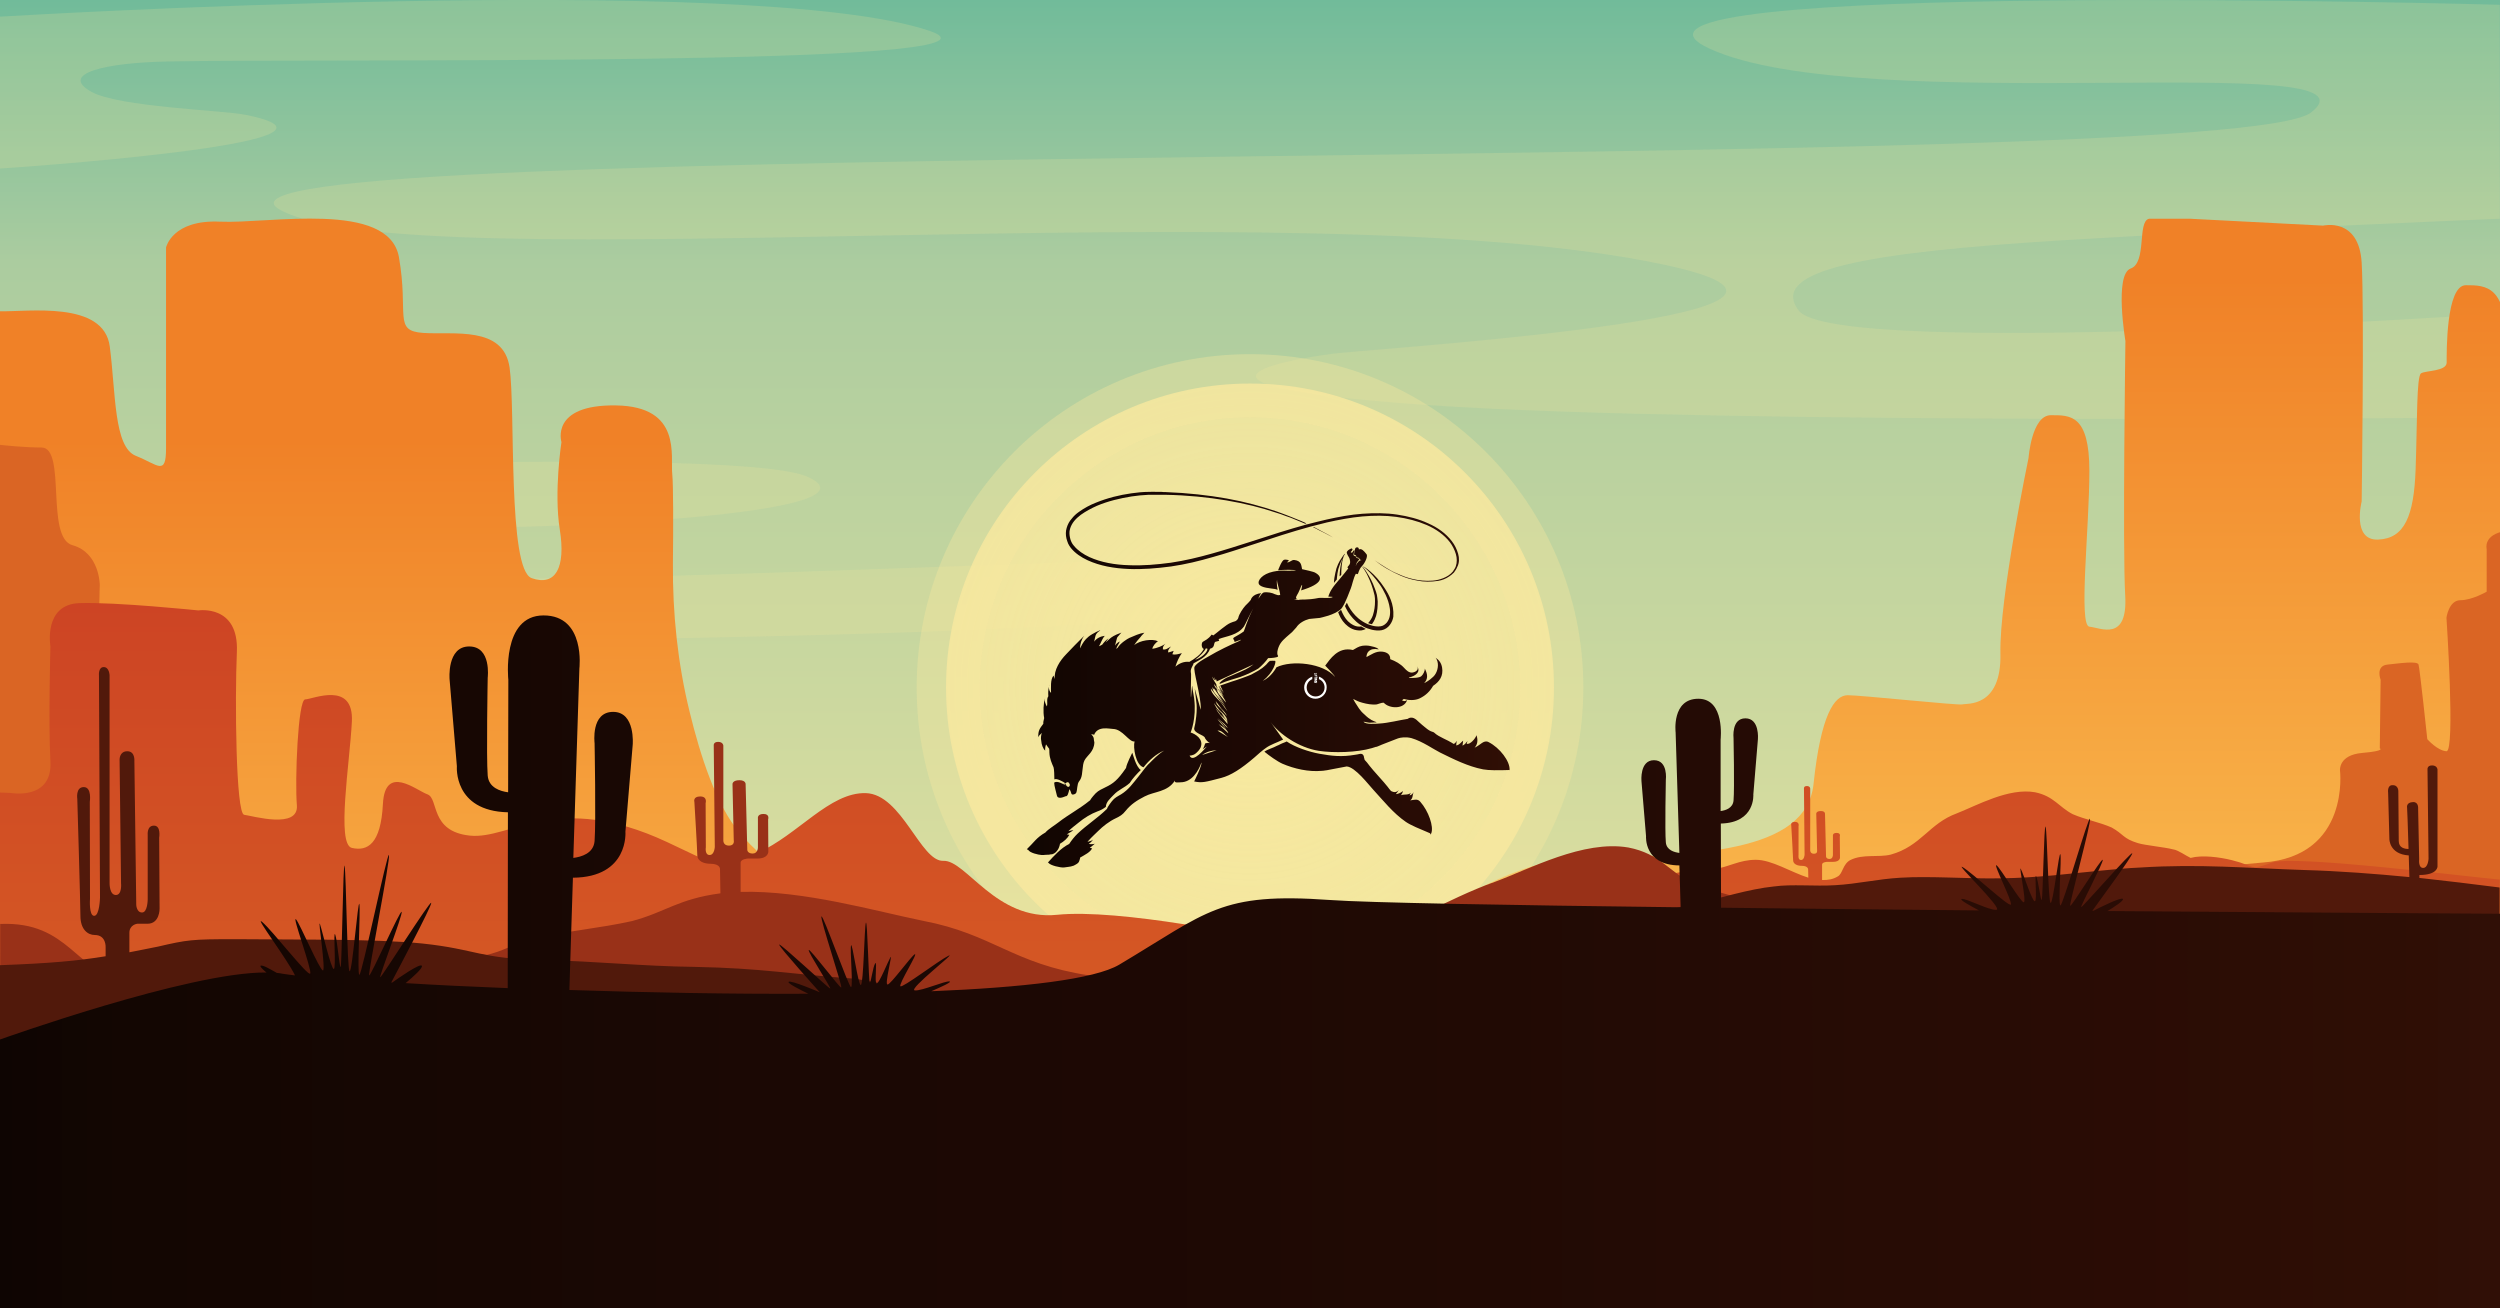 <svg width="1200" height="628" viewBox="0 0 1200 628" fill="none" xmlns="http://www.w3.org/2000/svg">
<rect x="0" y="0" width="1200" height="628" fill="#333333" stroke="none"/>
<g clip-path="url(#clip0_52_4)">
<path d="M1200 0H0V628H1200V0Z" fill="url(#paint0_linear_52_4)"/>
<path opacity="0.2" d="M0 8V80.9C0 80.9 185.6 68.7 117.8 55.1C106.8 52.9 57.1 51.4 43.9 44.1C28.1 35.3 50.6 30.1 80.5 29.5C153.7 28 497.6 32.4 446.4 14.9C362.1 -14 0 8 0 8Z" fill="#F9E99F"/>
<path opacity="0.2" d="M0 229.1V307.5C0 307.5 673.2 314.9 679 273.9C682.1 252.4 149.2 295.9 145.7 268.3C145.7 268.3 144.9 253.4 215.1 253.4C285.3 253.4 423.3 245.6 388 229C352.7 212.4 0 229.1 0 229.1Z" fill="#F9E99F"/>
<path opacity="0.2" d="M1200 2.3C1200 2.3 747.2 -10.2 820.7 23.4C894.2 57 1148.8 23.3 1109.3 54C1069.8 84.7 68 64.5 134.6 100.8C199.5 136 623.4 89.4 799 127.1C908.3 150.5 682.8 165.6 642.4 169.5C630.2 170.7 538.5 184.1 684.8 194.4C825.4 204.2 1199.9 200.3 1199.9 200.3V150.5C1199.9 150.5 880.9 172.4 863.3 149C849 129.9 894 121.2 990.6 115.3C1087.2 109.5 1199.9 105 1199.9 105V2.3H1200Z" fill="#F9E99F"/>
<path d="M-459.9 494.4C-459.9 494.4 -361.5 452.9 -311.4 452.9C-261.3 452.9 -218.8 456 -215 438.4C-211.1 420.8 -205.4 408.3 -147.5 402.6C-89.6 396.9 -47.6 282.6 -41.8 269.6C-36 256.6 -36 232.3 -21.5 231.2C-7 230.1 -13.8 149 -0.3 149.4C13.2 149.8 49.9 144.1 52.7 166.4C55.6 188.7 54.6 214.6 65.2 218.8C75.8 223 79.7 228.7 79.7 215.2V118.8C79.7 118.8 82.6 105.3 105.7 106.4C128.8 107.5 186.7 96 191.5 123.5C196.3 151 188.6 158.8 203.1 159.8C217.6 160.8 241.7 156.2 244.6 176.4C247.5 196.6 243.6 273.4 255.2 277.5C266.8 281.6 271.6 272.3 268.7 254.2C265.8 236.1 269.5 212.2 269.5 212.2C269.5 212.2 263.9 194.1 295.7 194.6C327.5 195.1 321.7 219 322.7 227.8C323.2 232.7 323.2 253 323 270.4C322.8 294.4 325.3 318.4 331 341.6C336.2 363 343.9 386.6 354.9 399.6C381.1 430.8 441.1 458.9 521.6 469.8C565.7 475.8 581.4 492.3 603.6 492.8C625.8 493.3 711.2 525 726.5 561.6C742 598 -257.4 571.1 -459.9 494.4Z" fill="url(#paint1_linear_52_4)"/>
<path d="M625.7 489.7C625.7 489.7 701.6 413.2 757.9 412C814.2 410.8 867 409.5 870.5 376.3C874 343.1 880.5 333.7 886.9 333.7C893.3 333.7 940.3 338.7 942 338.1C943.7 337.5 960.8 340 960.2 313.7C959.6 287.4 973.7 219.8 973.7 219.8C973.7 219.8 975.2 199.3 984.4 199.3C993.6 199.3 1002.9 198.8 1002.9 226.1C1002.9 253.4 997.6 300.3 1002.9 300.8C1008.2 301.3 1021.4 308.3 1020.1 285.8C1018.8 263.3 1020.2 163.7 1020.2 163.7C1020.2 163.7 1014.8 131.8 1022.7 128.9C1030.6 126.1 1025.8 106.4 1031.5 105H1051.3L1115.1 108.3C1115.1 108.3 1132.3 104.1 1133.6 126.1C1134.9 148.2 1133.6 240.7 1133.6 240.7C1133.6 240.7 1128.8 259.5 1141.5 259C1154.2 258.5 1158.7 247.7 1159.5 225.2C1160.3 202.7 1159.9 180.6 1162.1 179.2C1164.3 177.8 1174.4 178.3 1174.4 174C1174.4 169.7 1174 136.9 1183.6 136.9C1193.2 136.9 1203.8 136.9 1203 167.9C1202.2 198.9 1206.1 307.4 1206.1 307.4C1206.1 307.4 1205.7 325.3 1223.3 323.4C1240.9 321.5 1256.3 325.2 1255.9 308.8C1255.5 292.4 1256.7 289.5 1256.7 289.5C1256.7 289.5 1254.5 268.8 1270.8 268.8C1287.1 268.8 1300.7 263.6 1300.7 296C1300.7 328.4 1304.7 351 1304.7 351C1304.7 351 1300.3 474.6 1323.1 471.3C1346 468 1497.9 505.6 1497.9 505.6L1482 582L650.6 574.5L625.7 489.7Z" fill="url(#paint2_linear_52_4)"/>
<path d="M148.8 504C147.2 468.4 145.2 432.8 143.4 397.2C129 402.4 68.4 395.1 68.4 395.1C68.4 395.1 67.5 357.9 56.3 354.2C45.1 350.5 47.9 280.9 47.9 280.9C47.9 280.9 47.9 265.3 34.8 261.7C21.7 258.1 32 214.8 19.9 214.8C12.4 214.8 3 213.9 -3 213.2C-6.3 212.8 -9.1 217.2 -9.1 222.7V324.2C-9.1 324.2 -50.2 329 -54.8 357.8C-59.5 386.6 -48.3 385.4 -68.8 386.6C-89.3 387.8 -134.1 422.6 -143.4 440.7C-147.5 448.7 -8.4 508.8 148.3 573.4C148.8 550.5 149.4 527.4 148.8 504Z" fill="#DA6524"/>
<path d="M1003.3 431.9C1003.3 431.9 1044.4 417.1 1086.3 414C1128.2 410.9 1123.2 369.8 1123.2 369.8C1123.2 369.8 1122.4 362.4 1133.9 361.4C1145.4 360.4 1142.3 359.2 1142.3 359.2L1142.7 326.3C1142.7 326.3 1140.1 319.6 1146 319C1151.9 318.4 1160.3 317.1 1160.9 319C1161.5 320.9 1165.1 354.8 1165.1 354.8C1165.1 354.8 1169.9 360.3 1174.3 360.6C1178.6 360.9 1174.3 296.5 1174.3 296.5C1174.3 296.5 1175.4 288.1 1181 288.1C1186.6 288.1 1193.6 284 1193.6 284V263.5C1193.6 263.5 1191.7 256.6 1202.9 254.8C1214.1 253 1225.3 247.4 1225.3 247.4C1225.3 247.4 1238.4 244.3 1238.8 254.8C1239.2 265.3 1243.5 343.8 1243.5 343.8C1243.5 343.8 1257.5 343.8 1258 351C1258.5 358.2 1264.5 409.8 1264.5 409.8C1264.5 409.8 1268.7 418.8 1279 418.8C1289.3 418.8 1322.4 410.9 1339.7 425.2C1357 439.5 1359.8 442.3 1387.3 443.4C1414.8 444.4 1426.5 446.7 1430.2 450.6C1430.6 451 1431.6 451.3 1433.1 451.5C1431.3 466.6 1429.3 481.8 1427.7 497C1427.1 507 1427.7 516.8 1428.2 526.6C1229.8 561.4 1003.3 599.4 1003.3 599.4V431.9Z" fill="#DA6524"/>
<path d="M600 475.9C680.578 475.9 745.9 410.578 745.9 330C745.9 249.422 680.578 184.1 600 184.1C519.422 184.1 454.1 249.422 454.1 330C454.1 410.578 519.422 475.9 600 475.9Z" fill="url(#paint3_radial_52_4)"/>
<path opacity="0.35" d="M600 200.3C671.6 200.3 729.7 258.4 729.7 330C729.7 401.6 671.6 459.7 600 459.7C528.4 459.7 470.3 401.6 470.3 330C470.3 258.4 528.4 200.3 600 200.3ZM440 330C440 418.4 511.6 490 600 490C688.4 490 760 418.4 760 330C760 241.6 688.4 170 600 170C511.6 170 440 241.6 440 330Z" fill="#F9E99F"/>
<path d="M504.9 410.1C506.6 409.6 507.1 408.7 507.6 408.1C508.3 407.1 508.6 406.1 508.8 405C510.7 403.9 512.4 402.4 513.3 400.7C512.9 400.7 512.4 400.5 512.1 400.5C513 399.8 514.4 399.3 515.2 398.4C514.4 398.6 513.5 398.8 512.7 399C512.7 399 512.8 398.9 512.9 398.9C514.4 397.4 516.2 396.1 517.8 394.8C520.3 392.7 523.7 390.6 526.7 389.5C528.4 388.9 529.5 388.3 530.8 387.3C530.9 384.9 532.9 383.3 534.5 381.6C537 378.9 539.6 378.3 542.3 375.8C543.5 373.8 545.9 371.2 547.6 369.6C545.3 368.2 543.7 361.8 543.5 361.3C543.3 361.8 540.8 366.5 540.5 368.6L540.3 368.9C536.5 374.4 534.4 376.1 530.6 377.9C528.9 378.8 527.4 379.3 525.9 380.8C524.1 382.7 523.2 384.1 523.2 384.2C523.1 384.3 523.2 384.2 522.9 384.4C518.4 388.1 512.7 391.1 508.1 394.7C506.5 396 503.1 398 501.8 399.6C497.4 402.1 496.3 404.4 492.9 407.6C493.1 407.8 493.3 407.9 493.5 407.9C494.3 409.4 498.4 410.3 499.9 410.4C500.7 410.4 501.5 410.4 502.1 410.3C502.9 410.3 503.7 410.3 504.7 410C504.8 410.2 504.8 410.1 504.9 410.1ZM724.6 369.6C719.1 369.8 714.7 369.8 711.9 369.3C704.6 367.9 697.5 364.3 691.2 361.2C688.2 359.7 682.7 355.8 677.5 354.3C674.8 353.6 672.3 354 671.1 354.4C670.9 354.5 670.6 354.6 670.3 354.7C668.4 355.4 665.1 356.7 663.1 357.5C663 357.5 663 357.6 662.9 357.6C661.6 358.2 660.5 358.6 660.4 358.5C659.8 358.7 659.1 358.9 658.5 359.1C651.4 361.2 640.2 361.5 633 360.4C623.4 358.9 614 352.3 609.9 346.6L615.9 355C612.8 356.5 609.9 357.4 607.8 358.9C605.9 360.2 604 361.9 602.1 363.6C595.7 369.1 590.8 372.2 586.2 373.4C578.5 375.4 577.1 375.9 573.2 375.1C573.2 375.1 577 367.5 576.7 366C575.3 370 572.1 375.5 566.7 375.5C566 375.5 563.3 376 564 374.6C560.4 380.3 554.1 379.8 549.4 382.3C545.7 384.2 542.9 386 540.3 389.2C538.8 391.1 537.6 391.8 535.5 392.8C532.5 394.2 529.4 396.6 527.1 398.9C525.6 400.4 524 401.8 522.6 403.4C522.5 403.5 522.5 403.5 522.4 403.6C522.3 403.7 522.1 403.9 522 404.1C522.9 403.8 523.9 403.7 524.7 403C524.2 403.7 523.5 404.5 522.6 405C523.5 405.4 524.6 405.2 525.5 405C524.8 405.7 523.9 406.3 523.1 406.9C523.5 407 523.9 407.2 524.2 407.2C523.4 409 520.8 410.3 518.5 411.6C518.4 412.1 518.3 412.6 518.1 413.1C517.9 413.9 517.4 414.4 516.5 414.9C516.5 414.9 515.5 415.5 515.4 415.5C514.4 415.9 513.6 416 512.8 416.1C512.2 416.2 511.4 416.3 510.6 416.4C509.1 416.5 504.2 415.5 503.2 414.1C503 414 503.2 414.1 503 414C505.7 411 509.3 407 513.2 405.1C514.4 403.3 515.8 401.5 517.3 400.1C521.5 396.1 526.9 392.6 531.1 388.5C531.4 388.2 531.3 388.4 531.4 388.2C531.3 388.1 532.1 386.6 533.7 384.6C535 382.9 536.4 382.3 538.1 381.3C541.7 379.1 543.9 375.9 546.5 372.7C547.9 371 549.2 369.1 550.7 367.4C551 367 551.4 366.7 551.7 366.4C553.1 365 556.1 361.8 558.8 360.3C555.3 361.6 551.4 365 548.9 368.3C545.1 367.3 543.8 358.6 544.6 355.9C541.9 356.3 538.9 350 534.3 349.9C532.6 349.9 526.8 348.2 525.1 352.9C524.3 351.8 525.1 352.9 523.7 352.4C525.5 354.1 524.8 354.6 525.3 356.4C525.1 360.9 521.9 362.5 520.6 364.9C519.3 367.3 519.9 371.5 518.7 373.9C517.9 375.5 517.5 374.9 517.1 377.8C516.8 380 516.9 380.9 515.5 381.3C513.8 381.8 514.5 380.3 513.3 378.8C512.8 380.8 512.5 382.3 511.5 382.2C509.7 383 507.6 383.5 507.3 381.8C507.1 380.6 506 377.3 506 375.7C507.4 374.5 510.2 376.4 511.8 377C511.5 376.7 511 376.4 510.4 376L511.6 376.4C511.8 377.6 513.2 378.3 513.5 377C513.6 376.8 513.5 376.5 513.4 376.3L513.1 375.8C512.7 375.2 511.7 375.4 511.6 376.1C511.5 376.6 511.5 376.6 511.6 376.1C510 375 507.2 373.5 506.1 374.1C506.1 372.7 506 369 505.7 368.3C504.9 366.4 503.8 364.2 503.7 361.2C503.7 360.2 503.7 360.3 503.6 359.4C503.1 358.8 502.6 358 502.1 357.3C501.7 358.4 501.6 359.6 501.7 360.3C500.7 359.5 499.9 357.4 499.8 355.6C499.5 354.5 499.7 352.7 500.1 351.8C499.3 352.7 498.8 352.8 498.3 353.9C498.4 350.6 498.9 349.9 500.8 347.4C500.7 346.8 500.9 345.8 501.2 344.7C500.6 341.5 500.9 337.8 501.5 335.3C501.3 336.6 501.9 338.1 502.5 339.1C503 337.5 502.2 335.6 503.2 334.2C503.1 332.7 503.1 331.1 503.5 329.7C503.4 330.8 503.8 332 504.5 332.6C504.5 330.3 504.1 326 505.7 324.3C505.9 324.8 506.1 325.5 506.3 326C505.8 321.6 508.8 317.1 511.7 314.1C514.4 311.2 517.2 308.4 520.4 305.2C519 307.1 518.5 309.1 518.4 311.2C518.5 311 518.6 310.8 518.7 310.7C519.8 308.5 520.6 307.2 522.5 305.6C524.3 304.1 528.8 302 528 302.7C525.4 304.3 525.8 305.8 525.2 308C526.4 306.3 528.4 305.4 530.3 305.2C529 306.6 528.4 308.8 527.5 310.2C528.1 310 528.6 309.7 529.1 309.4C529.9 308.3 530.8 307.3 532.1 306.4C531.6 307 531.1 307.7 530.7 308.4C532.3 307 532.9 306.2 534.5 305.3C536.5 304.2 537.7 304 538.3 303.6L536.3 305.9C536.3 306 537.4 304.4 536.2 306.1C535.9 307.4 535.5 308.6 535.2 309.9C535.8 309 536.6 308.3 537.5 307.9C537.1 309.1 536 310.3 535.8 311.5C536 311.3 536.3 311.1 536.5 310.9C537.8 308.7 541.2 306.6 542.1 306.2C544.2 305.3 547 304 549.3 303.7C548.8 304.2 548.2 304.8 547.6 305.5C547.7 305.5 547.7 305.5 547.8 305.5C547.7 305.5 547.6 305.6 547.6 305.6C546.5 306.8 545.3 308.2 544.4 309.7C547.1 307.3 553.2 306.5 555.8 307.8C554.7 308.5 553.4 310 553.1 311.4C555.3 311.2 558.3 309.9 559.4 309C558.6 309.7 558 310.6 558.2 311.7C559.6 312.1 560.9 310.9 562.1 310.3C561.3 311.2 560.4 312.2 560.8 313.2C561.7 313 562.6 312.6 563.4 312.4C563.1 312.8 563 313.6 562.7 314C564 314.5 565.9 313.9 567.3 313.5C565.9 315.4 564.9 317.7 564.2 320C566 318.4 568.3 317.4 570.9 317.7C573.5 316.2 576.4 314.2 577.7 311.7C577.8 311.5 578 311.6 577.8 311.5C576.5 310.9 576.7 308.6 577.3 308.1C578.5 307.3 579.9 306.9 581.6 304.6L582.4 305C584.2 303.7 588.6 299.8 590.6 299C591.6 298.6 592.1 298.4 592.9 298.2C592.9 298.2 594.1 297.7 594.4 296.5C594.7 294.9 596.6 292 597.8 290.7C600 288.6 600.4 287.9 600.4 287.9C600.4 287.9 600.9 285.2 605.4 284.7C604.7 285.6 604.3 286.4 604 287.4C605.2 285.7 605.6 284.9 606.5 284.4C608.2 284 610.9 284.6 611.9 285.2C612.7 285.4 613.1 285.7 613.7 285.7L614.4 285.6L614.5 285.7C614.4 283.5 612.8 279.6 613 278.3C612.6 279.6 613.2 282.8 613.3 283.1C613 283.1 612.2 282.7 611.8 282.7C610.1 282.4 605.3 282.2 604.3 280.4C603.4 278.7 605.9 275.5 611.1 274.4C615.8 273.4 618 274.2 619.8 273.9C619.9 273.9 622 273.9 622.1 273.9C622 273.9 622.2 273.9 622.1 273.9C621.3 273.3 616.2 273.5 613.5 273.7C613.5 273.7 615.4 268.5 616.5 268.7C616.6 268.6 616.7 268.6 616.9 268.6C620.5 268.8 617.2 269.9 617.8 269.9C619.1 270.1 620 268.6 621.3 268.8C624.6 269.2 624.6 271.2 625 273.2C626 273.4 630.9 274.5 631.3 274.9C635 276.9 635.2 280.2 624.5 283.4C624.7 283 625.9 277.8 623.8 283.2C623 285.3 622 286.1 622.1 287.1C622.1 287.1 621.8 287.1 622.6 287.5C622.1 287.7 621.6 287.8 621.1 287.9C621.8 287.9 622.5 287.9 623.1 287.9C623.1 287.9 623.1 287.9 623.2 288C624.8 287.5 627.1 288.2 633.1 287C633.9 286.8 638.6 287.4 639.7 286.6C639.8 286.4 637.6 286.4 637.6 286.4C637.6 286.4 638.1 283.9 640.9 280.5C642.5 278.6 645.4 275.2 647.1 272.9C647.3 272.6 646.6 272.5 646.8 272.2C647.7 271 648.5 270.7 647.8 268.2C647.6 267.5 646.8 266.6 646.6 265.8C646.2 265.1 646.6 264.3 647.9 263.6C648.8 263.3 648.7 263 649.1 263.5C649.6 264.1 648.3 264.7 648.4 265.1C648.6 265.3 648.8 265.2 649 265.3C649.3 265 649.7 264.1 650 264.1C650 264.1 650.1 264.2 650.1 264.3C650 264.9 649.6 266 649.7 266.4C649.9 267 650.4 266.8 650.8 267.1C651 267.3 650.9 267.6 651.2 267.8C651.5 268 651.9 267.9 652.1 268.1C652.3 268.2 652.3 268.5 652.4 268.6C652.1 268.9 651.5 269.7 651.3 270C651.1 270.4 650.8 271.2 650.8 271.7C651.1 270.5 651.5 270.2 652.3 269.3C652.5 269.1 652.9 269 653.2 268.9C653.3 268.9 653.4 268.9 653.5 268.8H653.4L653 268.7C652.8 268.6 652.7 268.5 652.6 268.4C652.4 268.2 652.5 268 652.4 267.9C652.1 267.6 651.5 267.8 651.1 267.3C650.9 267.1 651 266.9 650.9 266.7C650.7 266.3 650.8 266.6 650.5 266.5C650.2 266.4 650.1 266.4 650 266.2C649.9 266.1 650 265.4 650.1 264.9C650.2 264.4 650.4 263.6 650.5 263.3C650.8 262.5 652.3 262.5 652.2 263.5C652.2 263.6 652.3 263.7 652.4 263.7C653.5 263.2 654.6 264.3 656 266.1C656.6 267.2 655.2 270.2 653.7 271.8C652.2 273.3 652.1 275.2 651.7 275.6L650.8 275.4C649.6 277.5 649 281 648.4 282.4C646.5 287.2 646.9 286.4 645.3 289.8C645 290.3 644.3 291.7 643.8 292.2C640.7 295.3 633.7 296.5 633.5 296.6C633 296.7 628.8 297 628.4 297.1C626.2 297.7 623.6 299 622.2 301.2C621.8 301.6 620.5 303.1 620.2 303.4C618.8 304.7 616 306.8 614.8 308.6C613.8 309.9 612.4 313.5 613.5 314.9C613.2 315.6 613.4 315.2 613.4 315.2C612.9 315.6 610.5 315.9 608.7 315.9C607.7 317.4 605.5 319.7 604 320.9C601.3 322.5 600.8 322.5 599.4 323.3C598 323.9 596.6 324.5 595.2 325C593.5 325.6 588.7 326.8 585.7 328.2C585.5 328.3 585.3 328 585.4 327.8C586.6 326.5 588.6 325.2 589.9 324.8C590 324.8 590.1 324.7 590.2 324.7C590.4 324.7 590.6 324.6 590.7 324.6C590.5 324.6 590.3 324.7 590.2 324.7C598.6 321.1 598.5 321.2 601.7 318.9L584 327.1L583.8 325.9C583.8 326 583.7 326.6 583.7 326.7L582.6 324.8C582.5 324.7 583.4 326.5 583.2 326.6C583.2 326.7 583.1 326.4 583.1 326.5C582.7 326.2 582.1 325.1 581.8 324.8C582.1 325.9 583.2 327.4 583.8 328.4V328.5C583.8 328.6 583.9 328.7 583.9 328.8C583.9 328.8 583.9 328.8 583.9 328.9C583.9 329.1 583.9 329.3 584 329.5L584.2 330.1L584 329.5C584.1 329.6 584.1 329.8 584.3 330C584.4 330.4 584.5 330.8 584.7 331.3L584.8 330.8C585.1 331.1 585.6 331.9 585.9 332.2L586.8 333.9C586.8 333.7 586.4 333 586.4 332.8L587.6 334.8C587.5 334.4 586.4 332.4 586 331.9C585.9 331.6 586.1 332.1 586 331.9C585.9 331.6 585.7 331.3 585.5 330.9L585.1 330.1C585.8 331.1 586.6 332.1 587 333C586.9 332.6 586.7 332.3 586.5 331.9L585 329.4C585 329.3 585 329.3 585.1 329.2C585.2 329.2 585 329.2 585.1 329.2C585.6 329.9 587.1 332.1 587.4 332.6L585.7 329C585.9 328.9 585.9 329 585.9 329C587.3 328.6 590 327.5 591.1 327.2C593 326.7 599.6 324.3 600.6 323.8C606.2 320.9 606.6 320 607.8 319C608.1 318.7 609.2 317.2 609.8 317.2C610.7 317.2 611.1 317.1 612 317.2C612.8 317.3 611.3 322.9 606.1 326.8C610.3 325 612.7 320.3 612.7 320.3C620.1 316.7 635.2 318.3 640.8 324.9C640.5 324 636.1 319.5 636.1 319.5C638.4 316.5 642.2 310.3 649.4 312C650.9 311.2 652 310.3 653.8 310C655.1 309.8 656.5 309.8 657.8 310.1C660.8 310.7 661.3 311.2 661.8 311.7C657.2 310.8 655.9 313.4 655.9 315.4C658.1 314.3 660.4 312.4 663.6 312.8C665.9 313.1 667.4 314.2 667.3 316.4C669.8 317.3 672.3 318.7 674 320.6C675.1 321.8 676.4 323.1 678.1 322.8C679.8 322.5 681.2 321.3 680.2 319.8C682.1 322.5 679.5 324.5 676.3 325.2C676.3 325.3 676.3 325.3 676.3 325.4C678.1 325.5 681.5 325.4 682.3 324.5C683.1 323.8 684 322.1 683.9 320.9C684.5 322.2 685.1 323.5 685 324.9C684.9 326.1 684.4 327.1 683.6 327.8C683.9 327.7 684.1 327.7 684.2 327.6C685 327.2 685.8 326.6 686.5 326.1C687.5 325.3 688.6 324.4 689.2 323.2C690.4 321 690.7 317.8 689.1 315.7C690.8 316.9 691.8 318.2 692.2 320.4C692.9 324.5 690.9 327.2 687.9 329.2C686.4 331.8 684.4 333.8 681.5 335.2C679.2 336.3 676.3 336.2 673.8 335.5C673.5 335.8 673.2 336 672.9 336.1C673.5 336.3 674 337 675.4 336C674.1 340.5 666.9 340.3 664.2 337.3C664.1 337.3 664 337.3 663.9 337.3C663.1 337.3 661.7 337.9 660.9 338.1C658.7 338.4 656 337.9 653.9 337.3C652.3 336.9 650.9 336.2 649.5 335.5C649.8 336.1 650.1 336.6 650.4 337.1C651.8 339.2 652.6 341 655 343C657.6 345.6 659.3 346.1 660.6 346.6C660.7 346.6 660.7 346.8 660.6 346.8C659.4 346.7 658.8 346.9 657.5 346.9C656.8 346.9 655.3 346.5 654.5 346.4C655.4 347.9 660.5 347.4 662.1 347.3C666.2 347.1 672 345.6 676 345H675.7C677.8 343.7 679.4 344.9 681.2 346.7C681.3 346.8 683.8 349 683.9 349C687.4 352 687.5 350.7 688.8 352C690.5 353.6 695 355.3 697 356.6C697.3 356.8 697.5 357 697.9 357.1C698.5 356.7 699 356.1 699.3 355.6C699.1 356.3 699 357 699 357.7C699.1 357.8 699.1 357.8 699.2 357.8C700.4 357.5 701.2 356.5 702.3 355.5C702.3 356.3 702 357.2 702 357.9C703 357.5 703.7 356.6 704.4 355.7C704.2 356.1 704.2 356.6 704 357C705.6 357.6 708.3 354.4 708.7 352.9C709.6 355.4 709.1 357.5 707.8 358.9C710.7 357.6 712.2 355 714.5 356.2C719.9 358.9 724.9 365.5 724.6 369.6C724.5 369.6 724.9 370.9 724.6 369.6ZM586.9 348.9C586.7 348.7 586.1 348.4 585.6 348.1L585 347.5C585 347.5 584.6 347.1 585.6 348.3L589.6 352C589.3 350.7 588 349.7 586.9 348.9ZM588.7 350.2C587.9 348.7 585.4 345.9 584.3 345.2L588.7 350.2ZM589.3 349.5C588.6 347.9 586.9 346.9 585.8 345.9L584.4 344.6C584.6 344.8 585.5 345.8 585.7 346L589.3 349.5ZM585.8 343L583.6 340C583.8 340.6 585.1 342.6 585.7 343.2L589.2 347.5C589.5 346.1 587.3 344.5 585.8 343ZM585.9 341.3C585.8 341.2 585.4 340.9 585.1 340.5L584.2 339.4L582.8 337.6C582.6 337.3 582.8 337.8 583.2 338.5C583.9 340 585.1 341.2 586.3 342.4L587.9 344.7C588.2 345.1 589 346.3 589.4 346.5C588.6 344.7 587 343.2 586.3 342.4L584.7 340.2C584.8 340.3 584.9 340.4 585 340.5L588.5 344.9C588.7 345.2 588.9 345.4 589.1 345.7C588.7 343.9 587.1 342.5 585.9 341.3ZM588.9 343.7C588.6 342.5 587.4 341.3 586.2 340.1L583.5 336.4C583.5 336.6 584.2 337.8 584.4 338.2L583.4 336.8C583.4 336.9 583.5 337 583.6 337.1C583.9 338.2 585.4 339.5 586.5 340.7L588.9 343.7ZM582.7 328.3C582.8 329 583.2 329.7 583.7 330.4C583.7 330.3 583.7 330.2 583.7 330.1C583.9 330.4 584.1 330.8 584.3 331.1L584.7 332C584.5 331.6 584.1 331.2 583.8 330.8C584.3 331.9 584.8 333.1 586 334.2C586 334.2 588.1 336.9 588.5 337.2C588.3 336.4 587.1 334.5 586.4 333.8L584.6 331.6C585.1 332.1 585.6 332.7 586 333.2L587.2 334.7C586.9 334.1 586 332.6 585.5 332L582.7 328.3ZM582 329.8C581.8 331.7 584 333.7 585.1 335.2C585.6 335.9 587.6 338.4 588.2 339L584.3 333.4C585.6 335 587.2 336.9 587.9 337.9L588.1 338.2C588 338.1 588 338 587.9 337.9L582.8 330.5C582.7 330.6 582.7 330.9 582.9 331.3L582 329.8ZM581.2 330.5C581.2 332.8 584.7 335.6 586.1 337.3C586.2 337.4 586.6 337.9 586.7 338.1L589.2 341.5C589.1 341.4 588.4 340 587.9 339.3C587.5 338.8 587.5 338.8 587.1 338.3L585.9 336.8L581.2 330.5ZM573.6 316.7C576.2 316 579.4 313.5 579.6 311.5C579.6 311.4 579.6 311.5 579.7 311.4C579.4 311.5 579.2 311.2 578.8 311.2C578.4 312.4 575.9 315.1 573.6 316.7ZM579.3 358.3L577.3 359.7C577.4 359.6 577.5 359.4 577.6 359.2C577.9 358.5 578.2 357.9 578.4 357.1C578.4 357 578.4 357 578.4 356.9C579.2 356.6 580 356.5 580.8 356.7C579.8 356.2 579 355.3 578.4 354.3C578.3 352.7 572.4 352 573.3 349.2C573.8 347.6 574.9 340.7 574.2 336.7C574.1 336.3 573.6 331.1 573.5 330.7C572.9 328.2 576.4 341.3 576.4 340.6C576.5 333.7 572.5 321.6 573.4 320C574.4 318.2 578.1 316.2 579.9 315.2C585.1 312.1 590.9 309.4 594.2 308C594.2 308 598.5 305.9 592.7 308.1C592.5 308.2 592.5 307.8 592.5 307.6C592.3 307.2 592.1 306.8 592 306.7C591.5 306 593.7 305.5 597 303.1C597.3 302.7 598.7 297.4 601.6 292C600.2 294.3 597.7 299.8 597.1 300.7C594 305 588.7 305.3 585.1 306.7C584.8 306.8 585.2 307.6 585.2 307.6C584.9 307.7 583.5 308 583.3 308.1C582.4 308.9 583.3 310.8 580.8 311.4C579.5 315.4 574.9 317.2 572.9 318.4C572.8 319.4 571.3 320.9 571.6 322.7C571.6 322.9 571.7 323.2 571.7 323.4C571.8 323.2 571.5 334 571.6 333.9C571.7 337.5 572.1 327.5 572.3 329.5C572.5 331.8 572.9 332.9 573.2 335.3C574.4 344.9 571.5 351.6 571.5 351.6C573.8 352.3 577.9 354.8 576.3 358.8C576 359.6 574.6 361.4 573.1 362.2C572.4 362.5 571.7 362.7 571 362.7C572.6 366.6 578.6 359 579.3 358.3ZM584 360.1C581.3 360.3 579.3 360.8 577 362.4L584 360.1ZM589.4 353.8C587.9 352.7 586.3 350.3 584.4 350.7L589.4 353.8ZM681.7 384.8C680.4 383.3 678.9 383.9 676.9 384.2C678.3 383.2 677.9 381.8 678.5 380.2C678.1 381.1 677.4 381.7 676.5 381.8C676.8 381.5 677 380.8 677.3 380.5C675.8 381.8 674.3 381.1 672.4 381.7C672.9 381.2 673.3 380.4 673.4 379.7C672.5 380.5 671.2 381.1 670 381.2C670.5 380.6 671 379.9 671.4 379.2C670.2 380.6 668.9 380.3 667.7 379.7C667.1 379 666.5 378.3 666.1 377.7C664.7 375.8 658.7 369.4 657.4 367.6C656.5 366.4 655.8 365.5 655 364.7C655.1 364.7 654.6 363.4 654.7 363.3C654.3 361.3 652.5 361.9 652.6 361.9C652 362.1 650.9 362.2 650.4 362.3C644 363.4 639.4 362.9 633.3 361.8C628.4 360.9 621.7 358.7 617.6 355.9C616.5 356.5 616.2 356.4 614.4 357.3C614 357.5 613.5 357.8 613.1 357.9C610.9 359.1 608.6 359.6 606.9 360.8C609.2 362.7 613.1 365.5 615.6 366.6C621.2 369 628.1 370.6 634.5 370C635 370 635.6 369.9 636.2 369.8C636.3 369.8 637.2 369.7 638.5 369.4C640.5 369 644.6 368.2 646.4 367.9C650.5 368.1 657 376.8 659.2 379.1C664 384.3 668.7 390.3 674.8 394.5C677.1 396.1 681.5 397.9 686.5 400C686.5 400 686.5 401.2 687 400C688.3 396.8 685.7 389.3 681.7 384.8ZM503.8 329.4C503.9 329.2 503.9 328.9 504 328.7C503.9 328.9 503.8 329.2 503.8 329.4ZM501.8 335C501.8 334.9 501.8 334.8 501.9 334.7C501.8 334.8 501.8 334.9 501.8 335ZM661.3 288.7C661.2 287.6 661.1 286.6 660.9 285.5C660.6 284.5 660.4 283.6 660 282.7C658.8 279.3 657.3 276.7 656.2 275C655.7 274.1 655.2 273.5 654.9 273.1C654.8 272.9 654.1 272.1 654 272L653.9 272.1C654 272.2 654.6 273 654.7 273.2C655 273.7 655.4 274.3 655.9 275.2C656.8 277 658.1 279.6 659.1 283.1C659.3 284 659.6 284.9 659.8 285.8C660 286.7 660 287.7 660 288.8C660 290.9 659.7 293.1 659 295.3C658.6 296.6 657.6 298.1 656.7 299.1C657.2 299.3 658.1 299.6 658.5 299.6C658.5 299.6 658.8 299.3 658.8 299.2C659.6 298.1 660.1 296.9 660.5 295.7C661.2 293.3 661.3 290.9 661.3 288.7ZM653.4 300.7C652.9 300.8 652.1 300.8 651.5 300.7C650.3 300.5 649.2 299.9 648.2 299.2C646.5 298 645.3 296.2 644.4 294.3C644.2 293.8 643.9 293.2 643.7 292.7C643.4 293 643.1 293.2 642.8 293.5C642.6 293.6 642.4 293.7 642.3 293.8C642.5 294.2 642.6 294.6 642.8 295.1C643.7 297.2 645.1 299.2 647.1 300.7C648.3 301.6 649.7 302.3 651.2 302.5C651.9 302.6 652.7 302.7 653.5 302.6C654.1 302.5 655.1 302.2 655.6 301.9C655.3 301.7 653.8 301 653.4 300.7ZM641.7 278.1C641.7 277.9 641.7 277.7 641.7 277.6C641.8 276 642.1 274.4 642.4 273.1C642.8 271.8 643.3 270.5 643.7 269.5C644.1 268.6 644.5 267.9 644.8 267.3V267.2C645 266.7 645.2 266.4 645.2 266.4C645.2 266.4 645.1 266.6 645 266.9C645 266.9 645 266.9 645 266.8C645.2 266.5 645.4 266.2 645.6 266V265.9V265.8C645.3 266 645.1 266.3 644.8 266.6C644.3 267.3 643.7 268.2 643.1 269.2C642.5 270.2 642 271.4 641.5 272.8C641.1 274.2 640.8 275.7 640.5 277.4C640.4 278.2 640.3 279 640.3 279.8C640.7 279.3 641.2 278.7 641.7 278.1ZM643.8 275.9C643.8 273.3 644 271.1 644.3 269.5C644.5 268.5 644.8 267.7 644.9 267.2C644.9 267.1 645 267 645 266.9C644.9 267 644.9 267.1 644.8 267.2C644.6 267.7 644.3 268.4 644 269.4C643.5 271.1 643.1 273.6 643 276.6C643.3 276.5 643.5 276.2 643.8 275.9ZM668.6 291.7C668.2 289.1 667.2 286.8 666.2 284.9C665.1 282.9 663.9 281.2 662.8 279.7C660.5 276.7 658.2 274.6 656.5 273.3C656.1 273 655.7 272.7 655.4 272.5C655.3 272.5 654.6 271.9 654.5 271.9C654.5 271.9 654.5 272 654.4 272C654.5 272 655.2 272.6 655.3 272.7C655.6 273 656 273.3 656.3 273.6C657.8 275 659.9 277.2 662.1 280.3C663.2 281.8 664.2 283.6 665.1 285.5C666 287.5 666.8 289.7 667.1 292C667.3 293.2 667.3 294.4 667.1 295.6C666.9 296.8 666.4 297.9 665.7 298.8C664.9 299.7 664 300.4 662.8 300.6C661.6 300.8 660.3 300.7 659 300.4C658.8 300.3 658.5 300.3 658.3 300.2C657.7 300 657.1 299.8 656.5 299.6C654.9 298.9 653.3 297.9 652 296.8C650 295.1 648.5 293.1 647.3 291C647 290.4 646.7 289.8 646.5 289.3C646.2 289.8 645.9 290.4 645.6 290.9C645.7 291.2 645.9 291.5 646 291.8C647.1 294.1 648.8 296.4 650.9 298.3C652 299.3 653.2 300.1 654.5 300.8C655.2 301.2 655.9 301.5 656.6 301.7C657.3 301.9 657.9 302.1 658.6 302.3C660.1 302.6 661.6 302.8 663.2 302.5C664.8 302.2 666.2 301.2 667.1 300C668 298.8 668.6 297.4 668.8 296C668.9 294.3 668.8 293 668.6 291.7ZM644.9 267.2C644.9 267.2 644.8 267.2 644.9 267.2C644.9 267.2 645 267 645.1 266.9C645.2 266.6 645.3 266.4 645.3 266.4C645.3 266.4 645.1 266.7 644.9 267.2ZM699.9 265.8C699.3 263.7 698.3 261.6 696.9 259.8C694.1 256.1 690.1 253.2 685.5 251.2C681 249.1 675.9 247.8 670.6 247C665.3 246.2 659.7 246.2 654 246.6C648.3 247 642.5 248.1 636.7 249.4C633.7 250.1 630.8 250.8 627.8 251.6C627.6 251.6 627.5 251.7 627.3 251.7C618.6 254.1 609.8 256.9 600.7 259.9C594.5 261.9 588.2 263.9 581.8 265.7C575.4 267.5 568.8 269.1 562 270.1C555.2 271 548.5 271.6 541.8 271.3C535.2 271.1 528.6 270 522.9 267.4C520.1 266.1 517.4 264.3 515.5 262L514.8 261.1L514.3 260.2C514 259.5 513.7 258.8 513.6 258.1C513.3 256.7 513.2 255.2 513.6 253.9C514 252.5 514.7 251.2 515.6 250.1C516.5 249 517.6 248 518.8 247.1C521.2 245.4 523.8 244 526.5 242.8C531.9 240.5 537.6 239.2 543.1 238.3C545.9 237.9 548.6 237.6 551.3 237.5C552.6 237.5 554 237.5 555.4 237.5C556.1 237.5 556.7 237.5 557.4 237.5C558.1 237.5 558.7 237.5 559.4 237.5C570 237.7 579.8 238.7 588.7 240.2C597.6 241.7 605.5 243.7 612.3 246C613.2 246.3 614 246.5 614.8 246.8C615.6 247.1 616.4 247.4 617.2 247.7C618 248 618.8 248.3 619.5 248.5C620.2 248.8 621 249.1 621.7 249.4C623.1 250 624.5 250.5 625.8 251.1C626.3 251.3 626 251.2 626.5 251.4C626.8 251.3 626.8 251.3 627 251.2C626.4 250.9 626.6 251 626 250.7C624.7 250.1 623.4 249.6 621.9 249C621.2 248.7 620.5 248.4 619.7 248.1C618.9 247.8 618.2 247.5 617.4 247.2C616.6 246.9 615.8 246.6 615 246.3C614.2 246 613.4 245.7 612.5 245.4C605.7 243.1 597.8 240.9 588.9 239.3C580 237.7 570.1 236.6 559.5 236.2C558.8 236.2 558.2 236.2 557.5 236.1C556.8 236.1 556.2 236.1 555.5 236.1C554.1 236.1 552.8 236 551.4 236.1C548.6 236.1 545.8 236.4 543 236.8C537.4 237.6 531.6 239 526 241.3C523.2 242.4 520.4 243.9 517.9 245.7C516.6 246.6 515.4 247.7 514.4 249C513.3 250.2 512.5 251.7 512 253.4C511.5 255 511.5 256.8 511.9 258.5C512.1 259.3 512.4 260.1 512.7 260.9L513.3 262L514 263C516.1 265.6 519 267.5 522 268.9C528.1 271.7 534.8 272.8 541.6 273.1C548.4 273.4 555.2 272.8 562.1 271.9C569 270.9 575.6 269.3 582.1 267.4C588.6 265.6 594.9 263.5 601 261.5C610.7 258.3 620.1 255.2 629.3 252.7C629.4 252.7 629.6 252.6 629.7 252.6C632.1 252 634.4 251.4 636.8 250.8C642.6 249.5 648.3 248.4 653.9 247.9C659.5 247.4 665 247.4 670.2 248.1C675.4 248.8 680.4 250.1 684.8 252C689.2 253.9 693.2 256.7 695.9 260.2C697.2 261.9 698.2 263.9 698.8 265.9C699.4 267.9 699.4 270 698.8 271.8C698.5 272.7 697.9 273.5 697.4 274.3C696.8 275 696.1 275.7 695.3 276.2C693.8 277.2 692 277.9 690.3 278.3C688.6 278.7 686.9 278.8 685.2 278.8C683.5 278.8 682 278.6 680.5 278.4C677.5 277.9 674.8 277.1 672.5 276.1C670.2 275.2 668.1 274.2 666.5 273.2C666.1 273 665.7 272.7 665.3 272.5C664.9 272.3 664.6 272 664.2 271.8C663.5 271.4 662.9 271 662.3 270.6C661.2 269.9 660.4 269.3 659.8 268.9C659.3 268.5 659 268.3 659 268.3C659 268.3 659.3 268.5 659.8 268.9C660.3 269.3 661.1 269.9 662.2 270.7C662.7 271.1 663.4 271.5 664 271.9C664.3 272.1 664.7 272.3 665.1 272.6C665.5 272.8 665.9 273.1 666.3 273.3C668 274.3 670 275.3 672.3 276.3C674.6 277.3 677.3 278.2 680.4 278.7C681.9 279 683.5 279.2 685.2 279.2C686.9 279.2 688.6 279.1 690.4 278.8C692.2 278.5 694 277.8 695.6 276.7C696.4 276.2 697.2 275.5 697.9 274.8C698.5 274 699.1 273.1 699.5 272.1C700.5 270.2 700.5 267.9 699.9 265.8ZM639.9 258C638.8 257.3 637.3 256.5 635.6 255.6C634.7 255.1 633.8 254.7 632.8 254.1C632.3 253.8 631.8 253.6 631.3 253.3C631.2 253.2 630.8 253.1 630.7 253C630.6 253 630.5 253 630.3 253.1C630.5 253.2 631 253.4 631.2 253.5C631.7 253.7 632.2 254 632.7 254.3C633.7 254.8 634.6 255.3 635.5 255.7C637.3 256.6 638.7 257.4 639.9 258C642.2 259.4 643.4 260.1 643.4 260.1C643.4 260.1 642.2 259.4 639.9 258Z" fill="url(#paint4_linear_52_4)"/>
<path d="M631.6 323.7H631.5V323.1H631.7C631.8 323.1 631.8 323.1 631.8 323.1V323.2V323.3C631.8 323.3 631.8 323.3 631.7 323.4C631.7 323.4 631.7 323.4 631.7 323.5V323.6H631.5V323.5V323.4L631.6 323.7ZM631.6 323.3C631.6 323.3 631.7 323.3 631.6 323.3C631.7 323.3 631.7 323.2 631.7 323.2C631.7 323.2 631.7 323.2 631.7 323.1C631.7 323.1 631.7 323.1 631.6 323.1V323.3ZM631 323.7V323.3V323.7H631.3L631.4 323.1H631.3V323.5L631.2 323.1H631L630.9 323.5V323.1H630.8L630.9 323.7H631ZM631.9 323.6H632C632.1 323.6 632.1 323.6 632.1 323.6C632.1 323.6 632.2 323.5 632.2 323.4C632.2 323.4 632.2 323.3 632.1 323.3C632.1 323.3 632.1 323.3 632 323.2C632 323.2 631.9 323.2 631.9 323.1C631.9 323.1 631.9 323.1 631.9 323.2H632C632 323.1 632 323.1 631.9 323H631.8H631.7V323.1C631.7 323.2 631.7 323.2 631.8 323.2C631.8 323.2 631.8 323.2 631.9 323.3C631.9 323.3 632 323.3 632 323.4C632 323.4 632 323.5 631.9 323.5C632 323.6 632 323.6 631.9 323.6C632 323.5 632 323.5 632 323.5H631.9V323.6ZM631.9 327.6H631.8V327.9C631.9 327.9 632 327.9 632.1 327.8C632.2 327.7 632.2 327.6 632.2 327.5C632.2 327.4 632.2 327.3 632.1 327.2C632 327.1 632 327.1 631.8 327.1C631.7 327.1 631.6 327.1 631.5 327.2C631.5 327.2 631.4 327.3 631.3 327.4C631.2 327.5 631.2 327.5 631.1 327.5C631 327.5 631 327.5 631 327.4V327.3H631.1H631.2V327H631.1C631 327 630.9 327 630.9 327.1C630.9 327.2 630.8 327.3 630.8 327.4C630.8 327.5 630.8 327.6 630.9 327.7C631 327.8 631.1 327.8 631.2 327.8H631.3C631.4 327.8 631.5 327.8 631.6 327.7C631.6 327.7 631.7 327.6 631.7 327.5C631.7 327.4 631.8 327.4 631.9 327.4H632C631.9 327.4 632 327.5 631.9 327.6C632 327.5 631.9 327.5 631.9 327.6ZM630.9 327.1H632.2V326.7L631.4 326.5L632.2 326.3V325.9H630.9V326.2H631.9L630.9 326.4V326.6L631.9 326.8H630.9V327.1ZM630.9 325.2H632V325.5H632.3V324.7H632V324.9H630.9V325.2ZM630.9 325.8H632.2V325.5H630.9V325.8ZM632.2 324.6V323.9H630.9V324.2H631.5V324.6H631.8V324.2H632V324.6H632.2ZM633.1 324.8V326C634.7 326.6 635.8 328.2 635.8 330C635.8 332.4 633.9 334.3 631.5 334.3C629.1 334.3 627.2 332.4 627.2 330C627.2 328.2 628.3 326.6 629.9 326V324.8C627.7 325.5 626 327.5 626 330C626 333 628.4 335.4 631.4 335.4C634.4 335.4 636.8 333 636.8 330C636.9 327.6 635.3 325.5 633.1 324.8Z" fill="white"/>
<path d="M1199.9 422.2C1186.6 421.1 1101 410.3 1090.7 414C1079.2 418.1 1083.4 415.9 1071.4 412.9C1065.4 411.4 1056.9 410.3 1051.5 411.8C1049.1 410.7 1045.5 408 1043.1 407.7C1038.9 406.6 1029.8 405.8 1026.2 404.7C1019 402.5 1019.6 400.6 1013.6 397.2C1007.6 394.6 1000.9 393.4 994.9 390.8C988.3 387.4 985.9 382.2 976.9 380.3C964.2 378 949 386.6 939.3 390.4C925.9 395.3 922.2 406.1 907.6 410.2C901.5 411.7 894.3 409.8 888.2 412.8C884.5 414.7 884.5 419.5 882.1 420.7C879.8 422.1 877.3 422.5 874.6 422.4V415C874.6 413.8 876.9 413.7 876.9 413.7H879.8C883.3 413.7 883.2 411.6 883.2 411.6L883.1 401.5C883.1 401.5 883.7 399.8 881.6 399.8C879.5 399.8 879.8 401.2 879.8 401.2V410.4C879.8 410.4 879.8 412.3 878.2 412.3C876.6 412.3 876.5 411.2 876.5 411.2L876 390.7C876 390.7 876.2 389.3 874 389.3C871.8 389.3 871.8 390.5 871.8 390.5L872.2 408.1C872.2 408.1 872.6 409.8 870.7 409.8C868.8 409.8 868.9 408.1 868.9 408.1V378.5C868.9 378.5 868.9 377.3 867.3 377.3C865.7 377.3 865.9 378.5 865.9 378.5L866.2 410.2C866.2 410.2 866.1 412.8 864.5 412.8C862.9 412.8 863.3 410.4 863.3 410.4V396.6C863.3 396.6 863.9 394.5 861.6 394.5C859.3 394.5 859.8 396.2 859.8 396.2C859.8 396.2 860.7 411.3 860.7 412.9C860.7 414.8 862.8 415.6 864.8 415.6C868.1 415.6 867.9 417.4 867.9 417.4L868 421.3C859.5 418.6 850.5 412.7 842.8 412.7C834.9 412.7 830.1 416.1 822.8 417.2C816.7 418.3 809.5 417.9 804 419.1C791.3 421.3 777.9 426.6 765.2 429.9C744.6 435.1 734.2 444.3 711.2 445.8L710.8 487.6C670.3 472.5 635.8 457.7 625.1 455C601.3 448.9 536.7 436.1 507.4 439.1C478.1 442.1 463.7 412.7 452.8 413.2C441.9 413.7 432.9 381.2 415.6 380.7C398.2 380.2 383 400.8 363.6 409.4C344.2 418 343.1 414.8 320 404.1C267.2 379.5 245 403.1 225.6 401.1C206.2 399.1 210.7 383.3 205.2 381.3C199.7 379.3 184.8 366.6 183.8 385.9C182.8 405.2 176.4 408.7 168.9 407C161.4 405.3 167.9 366.1 168.9 346.4C169.9 326.6 150 335.7 146.5 335.7C143 335.7 141.5 374.8 142.5 386.5C143.5 398.2 121.2 391.6 117.2 391.1C113.2 390.6 112.7 335.8 113.7 312.9C114.7 290 95.2 293 95.2 293C95.2 293 55.5 288.9 38.1 289.5C20.7 290.1 24.2 310.3 24.2 310.3C24.2 310.3 23.2 346.8 24.2 365.6C25.2 384.4 5 380.6 5 380.6C5 380.6 -11.1 379.8 -17 380.3C-23 380.8 -24.5 401.6 -24.5 401.6L-52.3 410.2L-43.9 595.1H722.9L853.1 523.3C844.6 523.6 834.8 522.7 824.2 520.9L1196.7 520.8L1199.9 422.2Z" fill="url(#paint5_linear_52_4)"/>
<path d="M340 628H1200V459C1177.4 457.2 981.6 424.9 964 431C944.3 437.7 944.5 440.9 924 436" fill="#993118"/>
<path d="M644.9 452.6C647.7 451 651.5 448.6 655.3 446.3C651.1 448.7 646.8 451.1 644.9 452.6Z" fill="#993118"/>
<path d="M844.1 434.3C833.9 430 822.5 428.2 812.3 423.9C801 418.4 797 409.8 781.6 406.8C760 403.1 734.1 417.2 717.5 423.3C694.7 431.3 670.3 447 645.5 453.7C643.3 454.2 643.4 453.7 644.8 452.6C643.8 453.2 642.9 453.7 642.2 454C625.8 463.2 598.6 471.2 578 473.7C575.7 473 573.5 472.3 571.7 471.8C556.4 467.8 538.2 470.3 522.9 468.2C486.2 462.7 476.7 448.4 443.1 442C420.4 437.4 385.8 427.3 355.5 428.1V414.1C355.5 412.3 359 412.1 359 412.1H363.5C368.9 412.1 368.8 408.8 368.8 408.8L368.7 393.3C368.7 393.3 369.6 390.7 366.5 390.7C363.4 390.7 363.8 392.8 363.8 392.8V406.8C363.8 406.8 363.8 409.7 361.3 409.7C358.8 409.7 358.7 408 358.7 408L357.9 376.6C357.9 376.6 358.2 374.5 354.9 374.5C351.6 374.5 351.6 376.3 351.6 376.3L352.2 403.3C352.2 403.3 352.8 405.9 349.9 405.9C347 405.9 347.2 403.3 347.2 403.3V357.9C347.2 357.9 347.1 356.1 344.7 356.1C342.3 356.1 342.6 357.9 342.6 357.9L343.1 406.4C343.1 406.4 343 410.4 340.6 410.4C338.2 410.4 338.8 406.7 338.8 406.7L338.7 385.5C338.7 385.5 339.7 382.3 336.1 382.3C332.5 382.3 333.3 384.9 333.3 384.9C333.3 384.9 334.7 408 334.7 410.4C334.7 413.4 337.9 414.6 340.9 414.6C346 414.6 345.6 417.3 345.6 417.3L345.8 428.8C325.4 431.5 319.3 437.9 303.4 442.1C288.3 445.5 271.5 447 256.4 450.3C241.3 454.7 242.9 457.2 224.7 460.1C215.6 461.6 192.8 462.5 182.2 463.9C176.1 464.4 167.1 467.8 161 469.3C147.2 467.3 126 468.7 110.8 470.7C80.5 474.6 91.2 477.5 62.1 472.1C36.1 467.1 33.5 442.1 0.1 443.5L0 628L865.6 446.5C853.3 442.9 854.4 439.8 844.1 434.3Z" fill="#993118"/>
<path d="M664.6 441C662.1 442.2 658.8 444.2 655.3 446.3C662.5 442.2 669.7 438.5 664.6 441Z" fill="#993118"/>
<path d="M1161.3 421.4V420C1170.3 420 1170 415.8 1170 415.8V411.1V411V369.4C1170 369.4 1169.9 367.4 1167.4 367.4C1164.9 367.4 1165.2 369.4 1165.2 369.4L1165.7 412.2C1165.7 412.2 1165.5 416.6 1163.1 416.6C1160.7 416.6 1161.2 412.5 1161.2 412.5L1160.7 388.1C1160.7 388.1 1161 384.9 1158.3 385C1154.8 385.1 1155.4 387.7 1155.4 387.7C1155.4 387.7 1155.8 395.9 1156.1 407.5C1154.3 407.5 1151.4 407 1151.4 403.7C1151.4 399 1151.2 379.9 1151.2 379.9C1151.2 379.9 1151.4 376.6 1148.1 376.9C1145.8 377.1 1146.3 380.5 1146.3 380.5L1146.9 402.7C1146.9 402.7 1146.8 410 1156.2 410.6C1156.3 414.2 1156.4 417.7 1156.5 421C1139.9 419.4 1123.1 418.1 1105.8 417.6C1078.6 416.7 1055.8 414.6 1027.5 416.4C1020.8 416.7 1014.5 417.3 1008.4 417.9L985.4 420.2C977.4 420.9 969.2 421.5 960.1 421.6C944.9 421.9 926.4 420.4 912.3 421.3C901.4 421.9 891.6 424.3 880.8 424.9C871 425.5 860.1 424.3 851.5 425.5C839.5 426.7 825.4 431.2 814.5 433.7C787.3 439.4 774.3 441.9 739.5 441.6C706.9 441.3 696 442.8 666.7 445.5C638.4 448.2 617 466.2 589.9 465C560.6 464.1 530.1 485.2 500.8 484.6C456.2 483.7 447.5 475.8 413.8 470.4L410.5 469.8C380.1 467.7 365.9 464.7 333.3 464.1C308.3 463.8 286.6 461.4 260.5 460.8C230.1 460.2 229 455.7 202.9 452.9C180.1 450.5 136.6 451.1 112.7 450.8C92 450.8 89.9 451.1 75.7 454.4C70.7 455.4 66.2 456.3 62.1 457.1V447.8C62.1 443.8 65.9 443.4 65.9 443.4H70.8C76.7 443.4 76.6 436.2 76.6 436.2L76.4 402.1C76.4 402.1 77.4 396.3 73.9 396.3C70.4 396.3 70.9 400.8 70.9 400.8V431.6C70.9 431.6 70.9 438 68.2 438C65.5 438 65.4 434.3 65.4 434.3L64.5 365.2C64.5 365.2 64.9 360.6 61.1 360.6C57.3 360.6 57.4 364.6 57.4 364.6L58.1 423.9C58.1 423.9 58.7 429.6 55.6 429.6C52.5 429.6 52.6 423.9 52.6 423.9V324.2C52.6 324.2 52.5 320.2 49.8 320.2C47.1 320.2 47.5 324.2 47.5 324.2L48 430.9C48 430.9 47.8 439.6 45.2 439.6C42.6 439.6 43.2 431.4 43.2 431.4L43.1 384.9C43.1 384.9 44.2 377.8 40.2 377.8C36.2 377.8 37.1 383.5 37.1 383.5C37.1 383.5 38.6 434.2 38.6 439.6C38.6 446.1 42.1 448.8 45.5 448.8C51.1 448.8 50.7 454.8 50.7 454.8V459C37.3 461.2 24.2 462.4 -0.2 463.3V628.2H1199.8V426C1187.2 424.4 1174.3 422.8 1161.3 421.4Z" fill="#51190B"/>
<path d="M1011.6 437.3C1015.2 435.1 1019.5 432.3 1019 431.5C1018.3 430.4 1007.9 435.6 1004.8 437.2C1004.6 437.2 1004.5 437.2 1004.3 437.2C1006.8 433.7 1023.7 410.8 1023.5 409.6C1023.3 408.3 999.7 435.4 999 435.4C998.3 435.4 1009.9 413.6 1009.3 412.7C1008.7 411.8 994.4 435.2 993.7 434.8C993 434.4 1004 394.2 1003.2 393C1002.4 391.8 990.2 434.7 989 434.6C987.8 434.5 989.6 412.3 989 410.1C988.4 407.9 985.5 433.8 984.3 433.4C983.1 433 982.7 399.8 981.9 396.9C981.1 394 980.6 432 980 432C979.4 432 978.4 422.6 977.4 420.7C976.4 418.8 978 432.6 976.7 432.6C975.4 432.6 971.3 419.6 970 417.1C968.8 414.6 972.9 433.1 971.4 433.1C969.9 433.1 960.3 416.8 958.4 415.4C956.2 413.7 966.2 433 965.2 434.2C964.2 435.4 947 419.2 942.2 416.3C937.4 413.3 961.7 436.3 958.3 436.7C954.8 437.1 943.8 431.1 941.6 431.5C940.3 431.8 945.6 434.7 949.9 437C908.4 436.6 865.9 436.2 826.1 435.7L826 395.3C842.7 394.9 841.6 381.3 841.6 381.3L843.8 354.8C843.8 354.8 844.7 344.8 837.8 344.8C831 344.8 832.1 354.3 832.1 354.3C832.1 354.3 832.6 378.5 832.1 384.2C831.8 387.9 828.3 389 825.9 389.3V355C825.9 355 828.1 335.4 815.2 335.4C802.3 335.4 804.3 351.6 804.3 351.6L806.1 409.4C803.7 409.1 799.9 408.1 799.6 404.3C799.1 398.7 799.6 374.4 799.6 374.4C799.6 374.4 800.8 364.9 793.9 364.9C787 364.9 787.9 374.9 787.9 374.9L790.1 401.4C790.1 401.4 789 415.3 806.1 415.4L806.7 435.5C723.9 434.5 656 433.3 638.4 432C585.6 428.2 579.8 437.7 537.3 463C525.4 470.1 491 474 447 475.8C451.4 473.9 457.2 471.3 455.8 471.1C453.7 470.7 442.6 475.7 439.1 475.4C435.6 475 460 456.3 455.2 458.8C450.4 461.2 433.1 474.4 432.2 473.4C431.2 472.4 441.2 456.7 439 458.1C437.1 459.3 427.5 472.6 426 472.6C424.5 472.6 428.6 457.4 427.4 459.5C426.2 461.6 422 472.1 420.8 472.1C419.6 472.1 421.2 460.8 420.1 462.4C419 464 418.1 471.6 417.5 471.6C416.9 471.6 416.4 440.6 415.6 443C414.9 445.4 414.5 472.5 413.2 472.8C411.9 473.1 409.1 452 408.5 453.8C407.9 455.6 409.6 473.7 408.5 473.8C407.4 473.9 395.1 438.9 394.3 439.9C393.5 440.9 404.5 473.6 403.8 474C403.1 474.4 388.8 455.2 388.2 456C387.6 456.8 399.2 474.5 398.5 474.5C397.8 474.5 374.2 452.4 374 453.4C373.8 454.4 393.5 476.3 393.5 476.3C393.5 476.3 379.3 470.2 378.5 471.3C377.9 472 384.3 475.2 388 477C350.4 477.2 310.3 476.4 273.3 475.2L275 421.3C302 421.1 300.2 399.2 300.2 399.2L303.7 357.5C303.7 357.5 305.1 341.7 294.3 341.7C283.5 341.7 285.4 356.7 285.4 356.7C285.4 356.7 286.1 394.8 285.4 403.7C284.9 409.7 279 411.3 275.2 411.8L278.1 320.9C278.1 320.9 281.2 295.4 260.9 295.4C240.6 295.4 244 326.3 244 326.3L243.9 380.3C240.1 379.8 234.6 378.1 234.1 372.3C233.4 363.5 234.1 325.3 234.1 325.3C234.1 325.3 236 310.3 225.2 310.3C214.4 310.3 215.8 326.1 215.8 326.1L219.3 367.8C219.3 367.8 217.5 389.3 243.8 389.9L243.7 474.3C225.9 473.6 209.3 472.8 194.7 471.9C198.4 468.8 203 464.7 202.5 463.6C201.8 462.1 191.2 469.5 188.3 471.6C188.1 471.6 188 471.6 187.8 471.6C190.3 466.9 207.2 435 207 433.4C206.8 431.6 183.2 469.1 182.5 469.1C181.8 469.1 193.4 439 192.8 437.7C192.2 436.4 177.9 468.8 177.2 468.2C176.5 467.6 187.5 412.1 186.7 410.4C185.9 408.8 173.7 468 172.5 467.9C171.3 467.8 173.1 437 172.5 434C171.9 430.9 169.1 466.8 167.8 466.2C166.6 465.6 166.2 419.8 165.4 415.7C164.7 411.6 164.1 464.2 163.5 464.2C162.9 464.2 161.9 451.3 160.9 448.6C159.8 446 161.5 465.1 160.2 465.1C158.9 465.1 154.8 447.2 153.6 443.6C152.4 440 156.5 465.8 155 465.8C153.5 465.8 143.9 443.3 142.1 441.3C139.9 438.9 149.9 465.7 148.9 467.3C147.9 468.9 130.7 446.6 125.8 442.5C121.7 439.1 138.1 460.7 141.6 468.2C139 467.9 137 467.6 135.7 467.4C134.8 467.2 133.9 467.1 132.9 467C129.5 465.1 126.3 463.2 125.2 463.5C124.5 463.7 125.8 465.1 127.9 466.8C90.8 466.4 -0.1 499 -0.1 499V628H1200V438.6C1200 438.6 1115.4 438.1 1011.6 437.3Z" fill="url(#paint6_linear_52_4)"/>
</g>
<defs>
<linearGradient id="paint0_linear_52_4" x1="600" y1="628" x2="600" y2="7.48634e-05" gradientUnits="userSpaceOnUse">
<stop stop-color="#F9E99F"/>
<stop offset="0.8" stop-color="#ABCC9F"/>
<stop offset="1" stop-color="#71BB9A"/>
</linearGradient>
<linearGradient id="paint1_linear_52_4" x1="133.457" y1="210.63" x2="133.457" y2="628.07" gradientUnits="userSpaceOnUse">
<stop stop-color="#F08127"/>
<stop offset="1" stop-color="#FCCA59"/>
</linearGradient>
<linearGradient id="paint2_linear_52_4" x1="1061.8" y1="133.69" x2="1061.8" y2="552.74" gradientUnits="userSpaceOnUse">
<stop stop-color="#F08127"/>
<stop offset="1" stop-color="#FCCA59"/>
</linearGradient>
<radialGradient id="paint3_radial_52_4" cx="0" cy="0" r="1" gradientUnits="userSpaceOnUse" gradientTransform="translate(600 330) scale(145.89 145.89)">
<stop stop-color="#F9E99F"/>
<stop offset="0.859" stop-color="#F9E99F" stop-opacity="0.828"/>
<stop offset="1" stop-color="#F9E99F" stop-opacity="0.8"/>
</radialGradient>
<linearGradient id="paint4_linear_52_4" x1="492.853" y1="326.242" x2="724.973" y2="326.242" gradientUnits="userSpaceOnUse">
<stop stop-color="#0E0502"/>
<stop offset="0.05" stop-color="#130602"/>
<stop offset="0.1" stop-color="#140602"/>
<stop offset="0.15" stop-color="#160703"/>
<stop offset="0.2" stop-color="#170703"/>
<stop offset="0.25" stop-color="#190804"/>
<stop offset="0.3" stop-color="#1B0804"/>
<stop offset="0.35" stop-color="#1B0804"/>
<stop offset="0.4" stop-color="#1C0804"/>
<stop offset="0.45" stop-color="#1D0804"/>
<stop offset="0.5" stop-color="#1E0904"/>
<stop offset="0.55" stop-color="#200A04"/>
<stop offset="0.6" stop-color="#210A04"/>
<stop offset="0.65" stop-color="#230B05"/>
<stop offset="0.7" stop-color="#250B05"/>
<stop offset="0.75" stop-color="#270C05"/>
<stop offset="0.8" stop-color="#280C05"/>
<stop offset="0.85" stop-color="#2A0C05"/>
<stop offset="0.9" stop-color="#2C0D05"/>
<stop offset="0.95" stop-color="#2E0E05"/>
<stop offset="1" stop-color="#300F06"/>
</linearGradient>
<linearGradient id="paint5_linear_52_4" x1="573.78" y1="289.416" x2="573.78" y2="595.16" gradientUnits="userSpaceOnUse">
<stop stop-color="#CD4424"/>
<stop offset="1" stop-color="#DA6524"/>
</linearGradient>
<linearGradient id="paint6_linear_52_4" x1="-0.08" y1="461.49" x2="1200" y2="461.49" gradientUnits="userSpaceOnUse">
<stop stop-color="#0E0502"/>
<stop offset="0.05" stop-color="#130602"/>
<stop offset="0.1" stop-color="#140602"/>
<stop offset="0.15" stop-color="#160703"/>
<stop offset="0.2" stop-color="#170703"/>
<stop offset="0.25" stop-color="#190804"/>
<stop offset="0.3" stop-color="#1B0804"/>
<stop offset="0.35" stop-color="#1B0804"/>
<stop offset="0.4" stop-color="#1C0804"/>
<stop offset="0.45" stop-color="#1D0804"/>
<stop offset="0.5" stop-color="#1E0904"/>
<stop offset="0.55" stop-color="#200A04"/>
<stop offset="0.6" stop-color="#210A04"/>
<stop offset="0.65" stop-color="#230B05"/>
<stop offset="0.7" stop-color="#250B05"/>
<stop offset="0.75" stop-color="#270C05"/>
<stop offset="0.8" stop-color="#280C05"/>
<stop offset="0.85" stop-color="#2A0C05"/>
<stop offset="0.9" stop-color="#2C0D05"/>
<stop offset="0.95" stop-color="#2E0E05"/>
<stop offset="1" stop-color="#300F06"/>
</linearGradient>
<clipPath id="clip0_52_4">
<rect width="1200" height="628" fill="white"/>
</clipPath>
</defs>
</svg>
